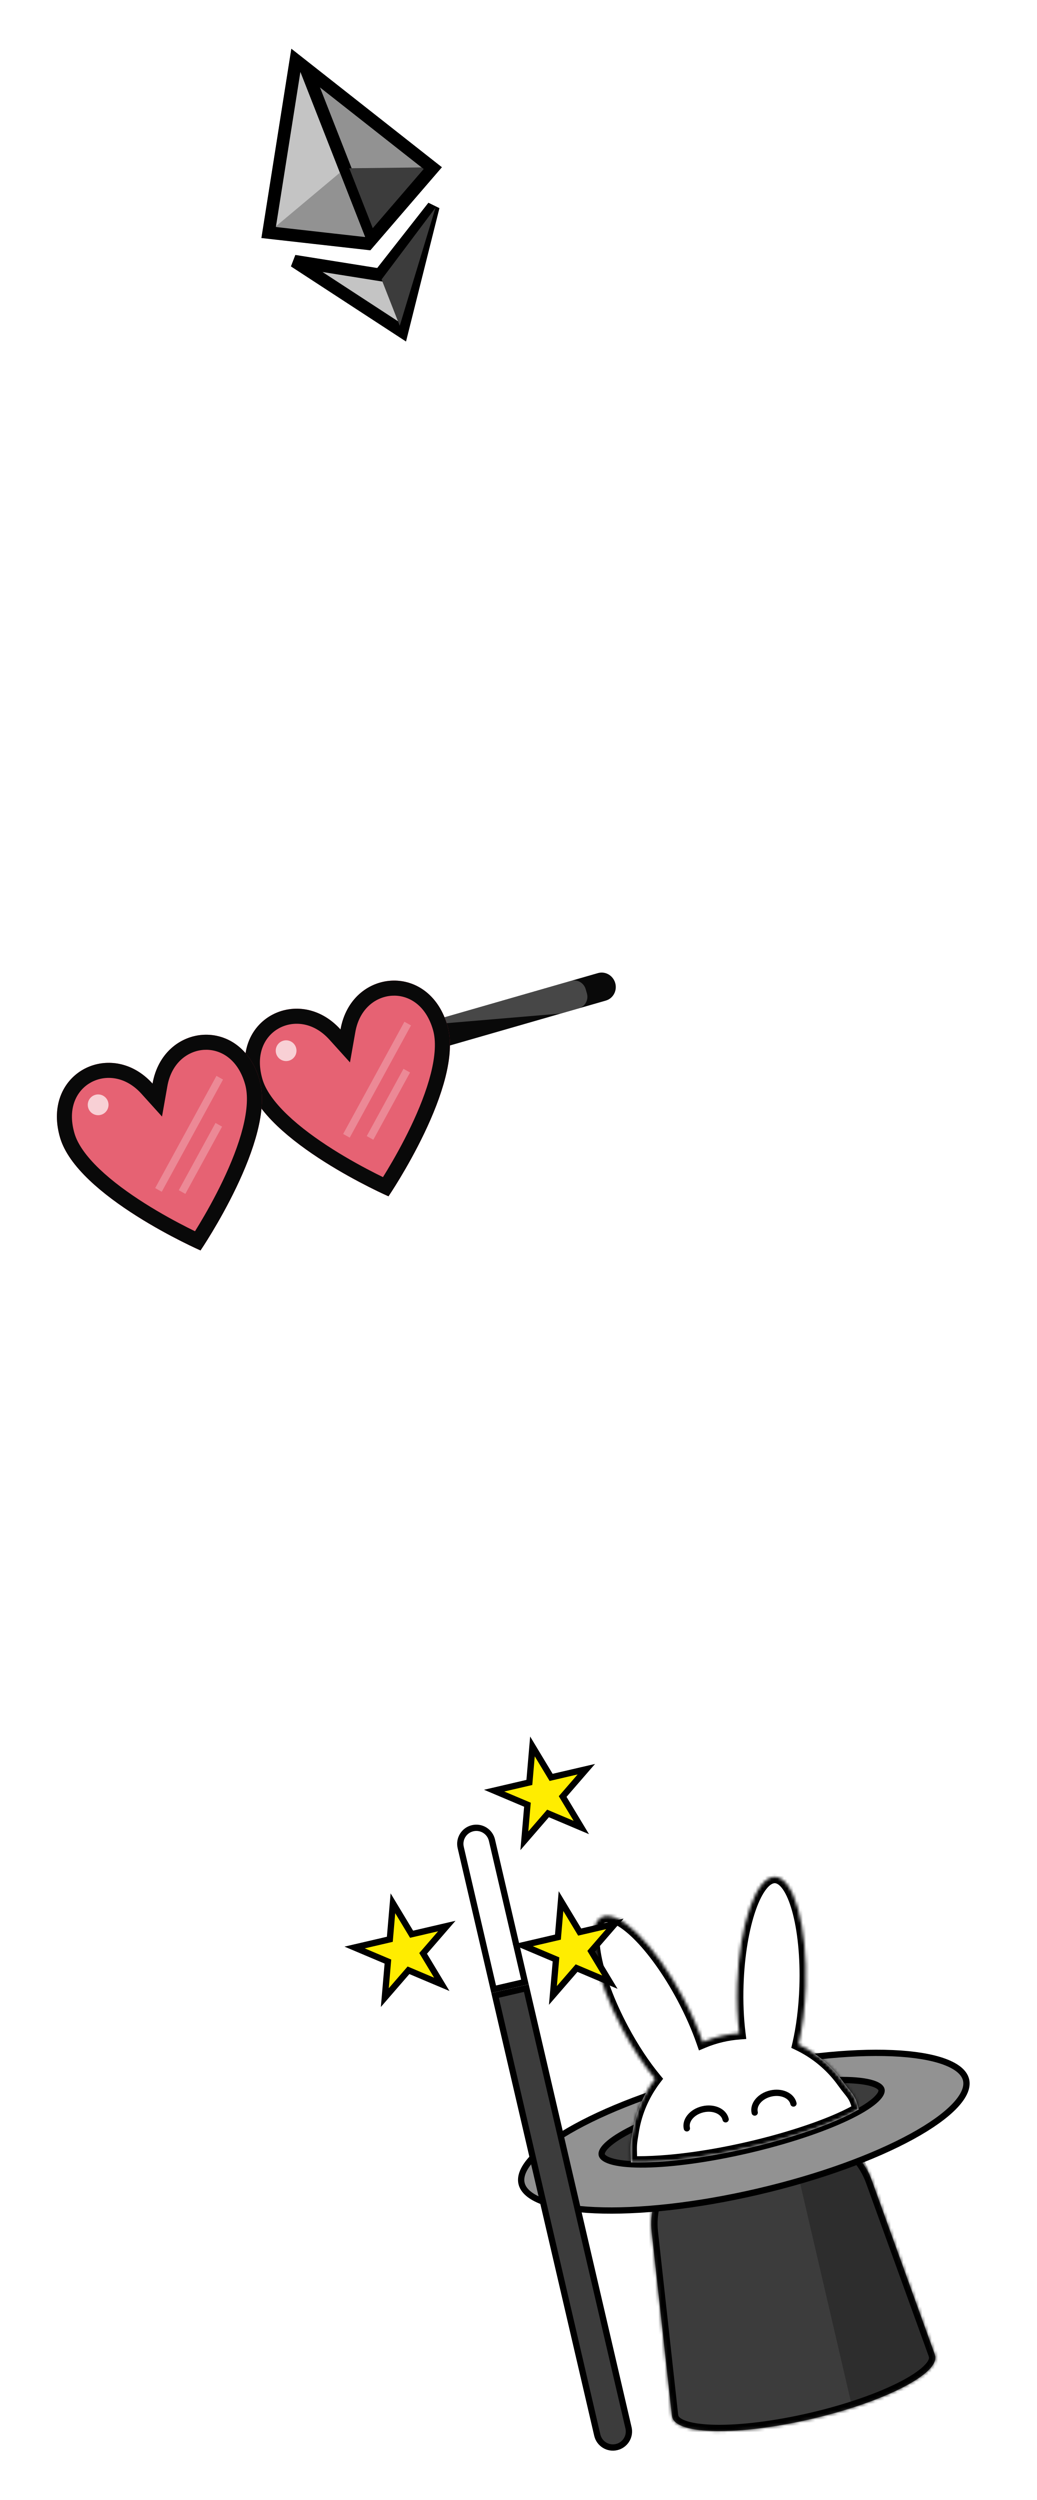 <svg width="330" height="795" viewBox="0 0 330 795" fill="none" xmlns="http://www.w3.org/2000/svg">
<mask id="path-1-inside-1_1131_28749" fill="white">
<path fill-rule="evenodd" clip-rule="evenodd" d="M277.469 693.529C273.332 682.1 261.304 675.569 249.466 678.322L225.817 683.821C213.979 686.574 206.067 697.743 207.398 709.824L213.833 768.278C213.834 768.284 213.84 768.289 213.847 768.287C213.853 768.286 213.86 768.29 213.86 768.297C213.872 768.415 213.891 768.532 213.918 768.647C215.248 774.367 235.053 774.648 258.154 769.276C281.255 763.904 298.904 754.912 297.574 749.193C297.547 749.077 297.512 748.964 297.471 748.853C297.468 748.847 297.472 748.84 297.478 748.838C297.485 748.837 297.489 748.83 297.486 748.824L277.469 693.529Z"/>
</mask>
<path fill-rule="evenodd" clip-rule="evenodd" d="M277.469 693.529C273.332 682.1 261.304 675.569 249.466 678.322L225.817 683.821C213.979 686.574 206.067 697.743 207.398 709.824L213.833 768.278C213.834 768.284 213.84 768.289 213.847 768.287C213.853 768.286 213.86 768.29 213.86 768.297C213.872 768.415 213.891 768.532 213.918 768.647C215.248 774.367 235.053 774.648 258.154 769.276C281.255 763.904 298.904 754.912 297.574 749.193C297.547 749.077 297.512 748.964 297.471 748.853C297.468 748.847 297.472 748.84 297.478 748.838C297.485 748.837 297.489 748.83 297.486 748.824L277.469 693.529Z" fill="#3C3C3C"/>
<path d="M297.486 748.824L295.606 749.505L297.486 748.824ZM213.86 768.297L211.87 768.491L213.86 768.297ZM297.471 748.853L299.342 748.149L297.471 748.853ZM213.833 768.278L215.821 768.059L213.833 768.278ZM226.27 685.769L249.919 680.27L249.013 676.374L225.364 681.873L226.27 685.769ZM215.821 768.059L209.386 709.605L205.41 710.043L211.845 768.497L215.821 768.059ZM215.866 768.194C215.859 768.165 215.854 768.135 215.851 768.103L211.87 768.491C211.89 768.695 211.923 768.899 211.97 769.1L215.866 768.194ZM257.701 767.328C246.261 769.989 235.701 771.232 227.9 771.121C223.984 771.066 220.878 770.669 218.735 770.004C216.438 769.291 215.937 768.501 215.866 768.194L211.97 769.1C212.563 771.653 215.037 773.044 217.549 773.824C220.216 774.652 223.755 775.063 227.843 775.121C236.053 775.238 246.946 773.936 258.607 771.224L257.701 767.328ZM295.626 749.646C295.697 749.952 295.596 750.882 293.849 752.536C292.22 754.079 289.607 755.805 286.118 757.583C279.166 761.124 269.141 764.668 257.701 767.328L258.607 771.224C270.268 768.512 280.618 764.874 287.933 761.147C291.577 759.29 294.571 757.36 296.599 755.441C298.509 753.632 300.115 751.293 299.522 748.74L295.626 749.646ZM295.599 749.558C295.61 749.587 295.619 749.616 295.626 749.646L299.522 748.74C299.475 748.538 299.415 748.341 299.342 748.149L295.599 749.558ZM275.589 694.209L295.606 749.505L299.367 748.143L279.35 692.848L275.589 694.209ZM297.931 750.786C299.106 750.513 299.777 749.276 299.367 748.143L295.606 749.505C295.2 748.384 295.864 747.16 297.025 746.89L297.931 750.786ZM214.3 770.235C213.123 770.509 211.986 769.681 211.87 768.491L215.851 768.103C215.734 766.9 214.584 766.063 213.394 766.339L214.3 770.235ZM299.342 748.149C299.764 749.268 299.108 750.513 297.931 750.786L297.025 746.89C295.835 747.167 295.173 748.426 295.599 749.558L299.342 748.149ZM211.845 768.497C211.977 769.695 213.126 770.508 214.3 770.235L213.394 766.339C214.555 766.069 215.691 766.874 215.821 768.059L211.845 768.497ZM249.919 680.27C260.771 677.746 271.796 683.733 275.589 694.209L279.35 692.848C274.868 680.467 261.838 673.391 249.013 676.374L249.919 680.27ZM225.364 681.873C212.539 684.856 203.969 696.955 205.41 710.043L209.386 709.605C208.166 698.531 215.418 688.293 226.27 685.769L225.364 681.873Z" fill="black" mask="url(#path-1-inside-1_1131_28749)"/>
<path d="M297.574 749.193C297.547 749.077 297.512 748.964 297.471 748.854C297.468 748.847 297.472 748.84 297.479 748.838C297.485 748.837 297.489 748.83 297.486 748.823L273.079 681.401C271.445 676.886 266.839 674.281 262.339 675.328L250.824 678.006L271.214 765.686C287.538 760.448 298.638 753.772 297.574 749.193Z" fill="black" fill-opacity="0.25"/>
<path d="M307.434 661.46C307.961 663.723 306.864 666.49 303.862 669.659C300.892 672.795 296.245 676.117 290.222 679.415C278.19 686.006 260.877 692.391 241.139 696.981C221.4 701.571 203.046 703.481 189.341 702.876C182.481 702.573 176.844 701.643 172.796 700.139C168.703 698.619 166.499 696.621 165.972 694.358C165.446 692.094 166.542 689.328 169.545 686.158C172.514 683.023 177.162 679.701 183.184 676.402C195.216 669.812 212.53 663.426 232.268 658.836C252.006 654.246 270.36 652.337 284.066 652.942C290.926 653.244 296.562 654.175 300.611 655.678C304.703 657.198 306.908 659.196 307.434 661.46Z" fill="#929292" stroke="black" stroke-width="2"/>
<path d="M280.52 664.55C280.601 664.9 280.542 665.372 280.167 666.012C279.789 666.657 279.131 667.397 278.164 668.213C276.231 669.843 273.235 671.633 269.358 673.463C261.621 677.117 250.575 680.841 238.061 683.751C225.547 686.661 213.992 688.193 205.437 688.328C201.15 688.396 197.672 688.112 195.218 687.503C193.99 687.197 193.073 686.824 192.449 686.411C191.83 686.003 191.569 685.605 191.487 685.254C191.406 684.904 191.465 684.432 191.84 683.792C192.218 683.147 192.876 682.407 193.844 681.591C195.776 679.961 198.773 678.171 202.649 676.341C210.386 672.687 221.432 668.963 233.946 666.053C246.46 663.143 258.015 661.611 266.571 661.476C270.857 661.408 274.335 661.692 276.789 662.301C278.017 662.607 278.934 662.98 279.558 663.393C280.177 663.802 280.438 664.199 280.52 664.55Z" fill="#3C3C3C" stroke="black" stroke-width="2"/>
<mask id="path-6-inside-2_1131_28749" fill="white">
<path fill-rule="evenodd" clip-rule="evenodd" d="M217.323 635.158C219.952 640.083 222.069 644.932 223.618 649.399C225.556 648.583 227.563 647.932 229.621 647.453C231.475 647.022 233.355 646.735 235.245 646.592C234.673 641.925 234.438 636.675 234.623 631.135C235.26 612.019 240.646 596.684 246.654 596.884C252.662 597.085 257.016 612.744 256.379 631.86C256.155 638.592 255.342 644.856 254.119 650.137C255.35 650.726 256.55 651.384 257.713 652.108C261.861 654.691 265.459 658.065 268.303 662.038C269.044 663.074 269.661 663.844 270.186 664.501C271.676 666.362 272.437 667.313 273.255 670.831C259.682 678.864 224.494 688.266 200.779 687.686C200.764 687.08 200.75 686.543 200.737 686.062C200.683 684.028 200.656 682.996 200.725 681.97C200.796 680.911 200.971 679.86 201.325 677.724L201.344 677.609C202.142 672.789 203.883 668.174 206.465 664.026C207.088 663.026 207.756 662.058 208.468 661.125C204.959 656.875 201.37 651.5 198.119 645.409C189.112 628.535 186.11 612.562 191.413 609.731C196.716 606.9 208.317 618.285 217.323 635.158Z"/>
</mask>
<path fill-rule="evenodd" clip-rule="evenodd" d="M217.323 635.158C219.952 640.083 222.069 644.932 223.618 649.399C225.556 648.583 227.563 647.932 229.621 647.453C231.475 647.022 233.355 646.735 235.245 646.592C234.673 641.925 234.438 636.675 234.623 631.135C235.26 612.019 240.646 596.684 246.654 596.884C252.662 597.085 257.016 612.744 256.379 631.86C256.155 638.592 255.342 644.856 254.119 650.137C255.35 650.726 256.55 651.384 257.713 652.108C261.861 654.691 265.459 658.065 268.303 662.038C269.044 663.074 269.661 663.844 270.186 664.501C271.676 666.362 272.437 667.313 273.255 670.831C259.682 678.864 224.494 688.266 200.779 687.686C200.764 687.08 200.75 686.543 200.737 686.062C200.683 684.028 200.656 682.996 200.725 681.97C200.796 680.911 200.971 679.86 201.325 677.724L201.344 677.609C202.142 672.789 203.883 668.174 206.465 664.026C207.088 663.026 207.756 662.058 208.468 661.125C204.959 656.875 201.37 651.5 198.119 645.409C189.112 628.535 186.11 612.562 191.413 609.731C196.716 606.9 208.317 618.285 217.323 635.158Z" fill="white"/>
<path d="M223.618 649.399L221.728 650.054L222.427 652.07L224.394 651.242L223.618 649.399ZM217.323 635.158L215.559 636.1L217.323 635.158ZM235.245 646.592L235.396 648.586L237.485 648.428L237.23 646.349L235.245 646.592ZM234.623 631.135L232.624 631.069L234.623 631.135ZM246.654 596.884L246.721 594.886L246.721 594.886L246.654 596.884ZM256.379 631.86L254.381 631.793L256.379 631.86ZM254.119 650.137L252.171 649.686L251.809 651.248L253.256 651.94L254.119 650.137ZM257.713 652.108L258.77 650.41L258.77 650.41L257.713 652.108ZM268.303 662.038L269.929 660.874L269.929 660.874L268.303 662.038ZM270.186 664.501L268.625 665.75L270.186 664.501ZM273.255 670.831L274.274 672.552L275.535 671.806L275.203 670.378L273.255 670.831ZM200.779 687.686L198.78 687.735L198.826 689.638L200.73 689.685L200.779 687.686ZM200.737 686.062L198.738 686.115L198.738 686.115L200.737 686.062ZM200.725 681.97L198.73 681.835L198.73 681.835L200.725 681.97ZM201.325 677.724L203.298 678.051L203.298 678.051L201.325 677.724ZM201.344 677.609L203.317 677.936L203.317 677.936L201.344 677.609ZM206.465 664.026L208.163 665.083L206.465 664.026ZM208.468 661.125L210.058 662.338L211.021 661.076L210.01 659.852L208.468 661.125ZM198.119 645.409L199.883 644.467L198.119 645.409ZM191.413 609.731L192.355 611.495L192.355 611.495L191.413 609.731ZM225.508 648.744C223.922 644.17 221.762 639.226 219.088 634.216L215.559 636.1C218.142 640.94 220.217 645.693 221.728 650.054L225.508 648.744ZM229.168 645.505C227 646.009 224.884 646.696 222.842 647.555L224.394 651.242C226.227 650.471 228.127 649.854 230.074 649.401L229.168 645.505ZM235.095 644.598C233.103 644.748 231.122 645.051 229.168 645.505L230.074 649.401C231.828 648.993 233.608 648.721 235.396 648.586L235.095 644.598ZM232.624 631.069C232.436 636.704 232.674 642.058 233.26 646.836L237.23 646.349C236.671 641.792 236.44 636.646 236.621 631.202L232.624 631.069ZM246.721 594.886C244.292 594.805 242.289 596.303 240.765 598.218C239.211 600.169 237.864 602.896 236.737 606.103C234.476 612.541 232.947 621.365 232.624 631.069L236.621 631.202C236.935 621.789 238.418 613.387 240.511 607.429C241.562 604.438 242.728 602.174 243.894 600.709C245.089 599.208 246.013 598.864 246.588 598.883L246.721 594.886ZM258.378 631.927C258.702 622.223 257.764 613.317 255.936 606.743C255.025 603.468 253.863 600.658 252.442 598.607C251.048 596.595 249.15 594.967 246.721 594.886L246.588 598.883C247.163 598.903 248.061 599.307 249.154 600.884C250.22 602.423 251.233 604.76 252.082 607.815C253.774 613.899 254.694 622.381 254.381 631.793L258.378 631.927ZM256.068 650.587C257.323 645.166 258.15 638.772 258.378 631.927L254.381 631.793C254.16 638.412 253.361 644.546 252.171 649.686L256.068 650.587ZM258.77 650.41C257.545 649.647 256.28 648.954 254.983 648.333L253.256 651.94C254.42 652.498 255.556 653.121 256.656 653.806L258.77 650.41ZM269.929 660.874C266.933 656.687 263.141 653.132 258.77 650.41L256.656 653.806C260.581 656.25 263.986 659.442 266.676 663.202L269.929 660.874ZM271.748 663.251C271.224 662.597 270.637 661.863 269.929 660.874L266.676 663.202C267.452 664.285 268.097 665.091 268.625 665.75L271.748 663.251ZM275.203 670.378C274.774 668.53 274.331 667.232 273.743 666.114C273.161 665.007 272.475 664.16 271.748 663.251L268.625 665.75C269.387 666.703 269.827 667.262 270.203 667.976C270.572 668.678 270.919 669.614 271.307 671.284L275.203 670.378ZM200.73 689.685C212.829 689.981 227.743 687.736 241.294 684.431C254.817 681.133 267.233 676.719 274.274 672.552L272.237 669.11C265.704 672.976 253.739 677.279 240.346 680.545C226.982 683.805 212.445 685.971 200.828 685.686L200.73 689.685ZM198.738 686.115C198.751 686.596 198.765 687.131 198.78 687.735L202.779 687.637C202.764 687.028 202.749 686.49 202.737 686.009L198.738 686.115ZM198.73 681.835C198.653 682.976 198.685 684.116 198.738 686.115L202.737 686.009C202.682 683.94 202.659 683.015 202.721 682.104L198.73 681.835ZM199.351 677.397C199.004 679.496 198.809 680.658 198.73 681.835L202.721 682.104C202.784 681.165 202.938 680.224 203.298 678.051L199.351 677.397ZM199.371 677.283L199.351 677.397L203.298 678.051L203.317 677.936L199.371 677.283ZM204.767 662.969C202.046 667.34 200.212 672.203 199.371 677.283L203.317 677.936C204.072 673.375 205.719 669.008 208.163 665.083L204.767 662.969ZM206.878 659.912C206.128 660.896 205.423 661.916 204.767 662.969L208.163 665.083C208.752 664.137 209.384 663.221 210.058 662.338L206.878 659.912ZM196.354 646.351C199.66 652.544 203.321 658.033 206.926 662.399L210.01 659.852C206.597 655.717 203.08 650.456 199.883 644.467L196.354 646.351ZM190.471 607.967C188.328 609.111 187.342 611.41 186.979 613.831C186.61 616.298 186.806 619.332 187.434 622.673C188.695 629.379 191.783 637.785 196.354 646.351L199.883 644.467C195.449 636.159 192.532 628.141 191.365 621.934C190.78 618.819 190.658 616.275 190.935 614.423C191.219 612.526 191.847 611.766 192.355 611.495L190.471 607.967ZM219.088 634.216C214.516 625.651 209.25 618.407 204.38 613.628C201.954 611.247 199.542 609.395 197.287 608.329C195.074 607.283 192.615 606.822 190.471 607.967L192.355 611.495C192.863 611.224 193.843 611.125 195.578 611.945C197.27 612.745 199.316 614.263 201.579 616.483C206.086 620.906 211.124 627.792 215.559 636.1L219.088 634.216Z" fill="black" mask="url(#path-6-inside-2_1131_28749)"/>
<path d="M230.912 673.973C230.318 671.418 227.075 669.989 223.668 670.781C220.261 671.574 217.981 674.287 218.576 676.842" stroke="black" stroke-width="2" stroke-linecap="round"/>
<path d="M252.5 668.953C251.906 666.398 248.663 664.969 245.256 665.761C241.85 666.553 239.57 669.267 240.164 671.821" stroke="black" stroke-width="2" stroke-linecap="round"/>
<path d="M157.55 634.566L167.491 632.254L200.01 772.089C200.649 774.834 198.941 777.577 196.196 778.215C193.451 778.854 190.708 777.146 190.069 774.401L157.55 634.566Z" fill="#3C3C3C" stroke="black" stroke-width="2"/>
<path d="M146.61 587.522C145.972 584.777 147.679 582.034 150.425 581.396C153.17 580.758 155.912 582.465 156.551 585.21L167.038 630.306L157.097 632.618L146.61 587.522Z" fill="white" stroke="black" stroke-width="2"/>
<path d="M169.438 555.381L175.004 564.612L175.38 565.234L176.087 565.069L186.586 562.628L179.527 570.774L179.052 571.323L179.427 571.945L184.993 581.176L175.064 576.98L174.395 576.697L173.919 577.246L166.861 585.393L167.783 574.653L167.845 573.929L167.176 573.646L157.247 569.451L167.746 567.009L168.454 566.845L168.516 566.121L169.438 555.381Z" fill="#FFED00" stroke="black" stroke-width="2"/>
<path d="M125.036 605.261L130.602 614.491L130.977 615.113L131.685 614.949L142.184 612.507L135.125 620.654L134.65 621.203L135.025 621.825L140.591 631.055L130.662 626.86L129.993 626.577L129.517 627.126L122.459 635.272L123.381 624.533L123.443 623.809L122.774 623.526L112.845 619.33L123.344 616.889L124.051 616.724L124.114 616L125.036 605.261Z" fill="#FFED00" stroke="black" stroke-width="2"/>
<path d="M178.527 604.57L184.094 613.8L184.469 614.422L185.176 614.258L195.675 611.816L188.617 619.963L188.141 620.512L188.516 621.134L194.082 630.364L184.154 626.169L183.484 625.886L183.009 626.435L175.95 634.581L176.872 623.842L176.934 623.118L176.265 622.835L166.336 618.639L176.835 616.198L177.543 616.033L177.605 615.309L178.527 604.57Z" fill="#FFED00" stroke="black" stroke-width="2"/>
<g filter="url(#filter0_d_1131_28749)">
<path d="M137.902 61.706L127.951 101.403L93.67 79.048L119.725 83.203L120.887 83.388L121.614 82.462L137.902 61.706Z" fill="#C4C4C4" stroke="black" stroke-width="4"/>
<path d="M127.207 99.605L138.602 62.018L121.427 84.864L127.207 99.605Z" fill="#3C3C3C"/>
<path d="M92.706 11.511L140.597 49.188L117.833 75.598L83.185 71.698L92.706 11.511Z" fill="#C4C4C4"/>
<path d="M109.594 49.103L97.255 17.635L137.716 49.466L118.484 71.78L109.594 49.103Z" fill="#929292" stroke="black" stroke-width="4"/>
<path d="M111.146 49.511L137.879 49.203L119.664 71.234L111.146 49.511Z" fill="#3C3C3C"/>
<path d="M108.156 50.916L85.173 70.169L117.154 73.866L108.156 50.916Z" fill="#929292"/>
<path d="M117.008 73.493L85.487 69.944L94.149 15.191L137.716 49.466L117.008 73.493Z" stroke="black" stroke-width="4"/>
</g>
<path fill-rule="evenodd" clip-rule="evenodd" d="M139.306 324.125L190.274 309.458C192.619 308.783 195.084 310.193 195.779 312.607C196.474 315.021 195.135 317.525 192.79 318.201L141.822 332.868L139.306 324.125Z" fill="#090909"/>
<path d="M178.494 322.314L184.153 320.686C186.186 320.101 187.36 317.978 186.775 315.945L186.378 314.565C185.793 312.532 183.671 311.358 181.638 311.943L131.944 326.244L178.494 322.314Z" fill="white" fill-opacity="0.25"/>
<path d="M108.358 327.388C95.223 312.852 72.997 323.971 78.9 344.484C84.292 363.221 123.629 380.452 123.629 380.452C123.629 380.452 147.789 344.948 142.397 326.211C136.495 305.699 111.759 308.094 108.358 327.388Z" fill="#DD2E44" fill-opacity="0.75"/>
<path fill-rule="evenodd" clip-rule="evenodd" d="M111.373 337.865L104.806 330.598C99.682 324.928 93.247 324.559 88.784 326.995C84.433 329.371 81.124 334.9 83.501 343.16C84.505 346.649 87.269 350.529 91.472 354.548C95.604 358.497 100.739 362.216 105.847 365.449C110.935 368.669 115.879 371.333 119.559 373.195C120.402 373.621 121.177 374.005 121.87 374.342C122.278 373.688 122.73 372.951 123.218 372.142C125.346 368.609 128.117 363.724 130.716 358.292C133.324 352.839 135.697 346.96 137.097 341.418C138.522 335.78 138.8 331.025 137.796 327.535C135.419 319.276 129.678 316.351 124.73 316.651C119.654 316.96 114.4 320.693 113.073 328.219L111.373 337.865ZM123.629 380.452C123.629 380.452 84.292 363.221 78.9 344.484C73.576 325.984 91.132 315.125 104.264 323.834C105.693 324.782 107.069 325.961 108.358 327.388C108.692 325.494 109.231 323.764 109.938 322.201C116.432 307.844 137.074 307.712 142.397 326.211C147.789 344.948 123.629 380.452 123.629 380.452Z" fill="#090909"/>
<path d="M94.223 333.222C94.728 334.976 93.715 336.806 91.962 337.311C90.208 337.815 88.378 336.803 87.873 335.05C87.369 333.296 88.381 331.466 90.135 330.961C91.888 330.456 93.719 331.469 94.223 333.222Z" fill="white" fill-opacity="0.7"/>
<path fill-rule="evenodd" clip-rule="evenodd" d="M109.202 360.615L128.699 324.931L130.788 326.101L111.291 361.784L109.202 360.615Z" fill="white" fill-opacity="0.25"/>
<path fill-rule="evenodd" clip-rule="evenodd" d="M116.71 361.289L128.395 339.904L130.484 341.073L118.799 362.459L116.71 361.289Z" fill="white" fill-opacity="0.25"/>
<path d="M48.542 344.601C35.406 330.066 13.181 341.185 19.084 361.697C24.476 380.434 63.812 397.666 63.812 397.666C63.812 397.666 87.973 362.162 82.581 343.424C76.678 322.912 51.942 325.307 48.542 344.601Z" fill="#DD2E44" fill-opacity="0.75"/>
<path fill-rule="evenodd" clip-rule="evenodd" d="M51.557 355.079L44.989 347.811C39.865 342.141 33.431 341.772 28.968 344.209C24.616 346.584 21.308 352.114 23.685 360.373C24.689 363.863 27.453 367.743 31.656 371.761C35.787 375.711 40.922 379.429 46.03 382.662C51.118 385.882 56.062 388.546 59.743 390.408C60.586 390.835 61.361 391.218 62.054 391.556C62.461 390.902 62.914 390.165 63.401 389.356C65.529 385.822 68.301 380.938 70.899 375.506C73.508 370.052 75.881 364.173 77.281 358.632C78.706 352.994 78.984 348.238 77.98 344.749C75.603 336.49 69.862 333.564 64.913 333.865C59.837 334.173 54.584 337.906 53.257 345.432L51.557 355.079ZM63.812 397.666C63.812 397.666 24.476 380.434 19.084 361.697C13.76 343.198 31.315 332.339 44.447 341.048C45.876 341.995 47.253 343.175 48.542 344.601C48.875 342.708 49.414 340.977 50.121 339.415C56.616 325.058 77.257 324.925 82.581 343.425C87.973 362.162 63.812 397.666 63.812 397.666Z" fill="#090909"/>
<path d="M34.407 350.436C34.911 352.189 33.899 354.02 32.145 354.524C30.392 355.029 28.561 354.016 28.057 352.263C27.552 350.51 28.565 348.679 30.318 348.175C32.072 347.67 33.902 348.682 34.407 350.436Z" fill="white" fill-opacity="0.7"/>
<path fill-rule="evenodd" clip-rule="evenodd" d="M49.385 377.828L68.882 342.145L70.971 343.314L51.474 378.998L49.385 377.828Z" fill="white" fill-opacity="0.25"/>
<path fill-rule="evenodd" clip-rule="evenodd" d="M56.894 378.503L68.579 357.117L70.668 358.287L58.983 379.672L56.894 378.503Z" fill="white" fill-opacity="0.25"/>
<defs>
<filter id="filter0_d_1131_28749" x="60" y="0.134" width="102.224" height="123.731" filterUnits="userSpaceOnUse" color-interpolation-filters="sRGB">
<feFlood flood-opacity="0" result="BackgroundImageFix"/>
<feColorMatrix in="SourceAlpha" type="matrix" values="0 0 0 0 0 0 0 0 0 0 0 0 0 0 0 0 0 0 127 0" result="hardAlpha"/>
<feOffset dy="4"/>
<feGaussianBlur stdDeviation="2"/>
<feComposite in2="hardAlpha" operator="out"/>
<feColorMatrix type="matrix" values="0 0 0 0 0 0 0 0 0 0 0 0 0 0 0 0 0 0 0.25 0"/>
<feBlend mode="normal" in2="BackgroundImageFix" result="effect1_dropShadow_1131_28749"/>
<feBlend mode="normal" in="SourceGraphic" in2="effect1_dropShadow_1131_28749" result="shape"/>
</filter>
</defs>
</svg>

